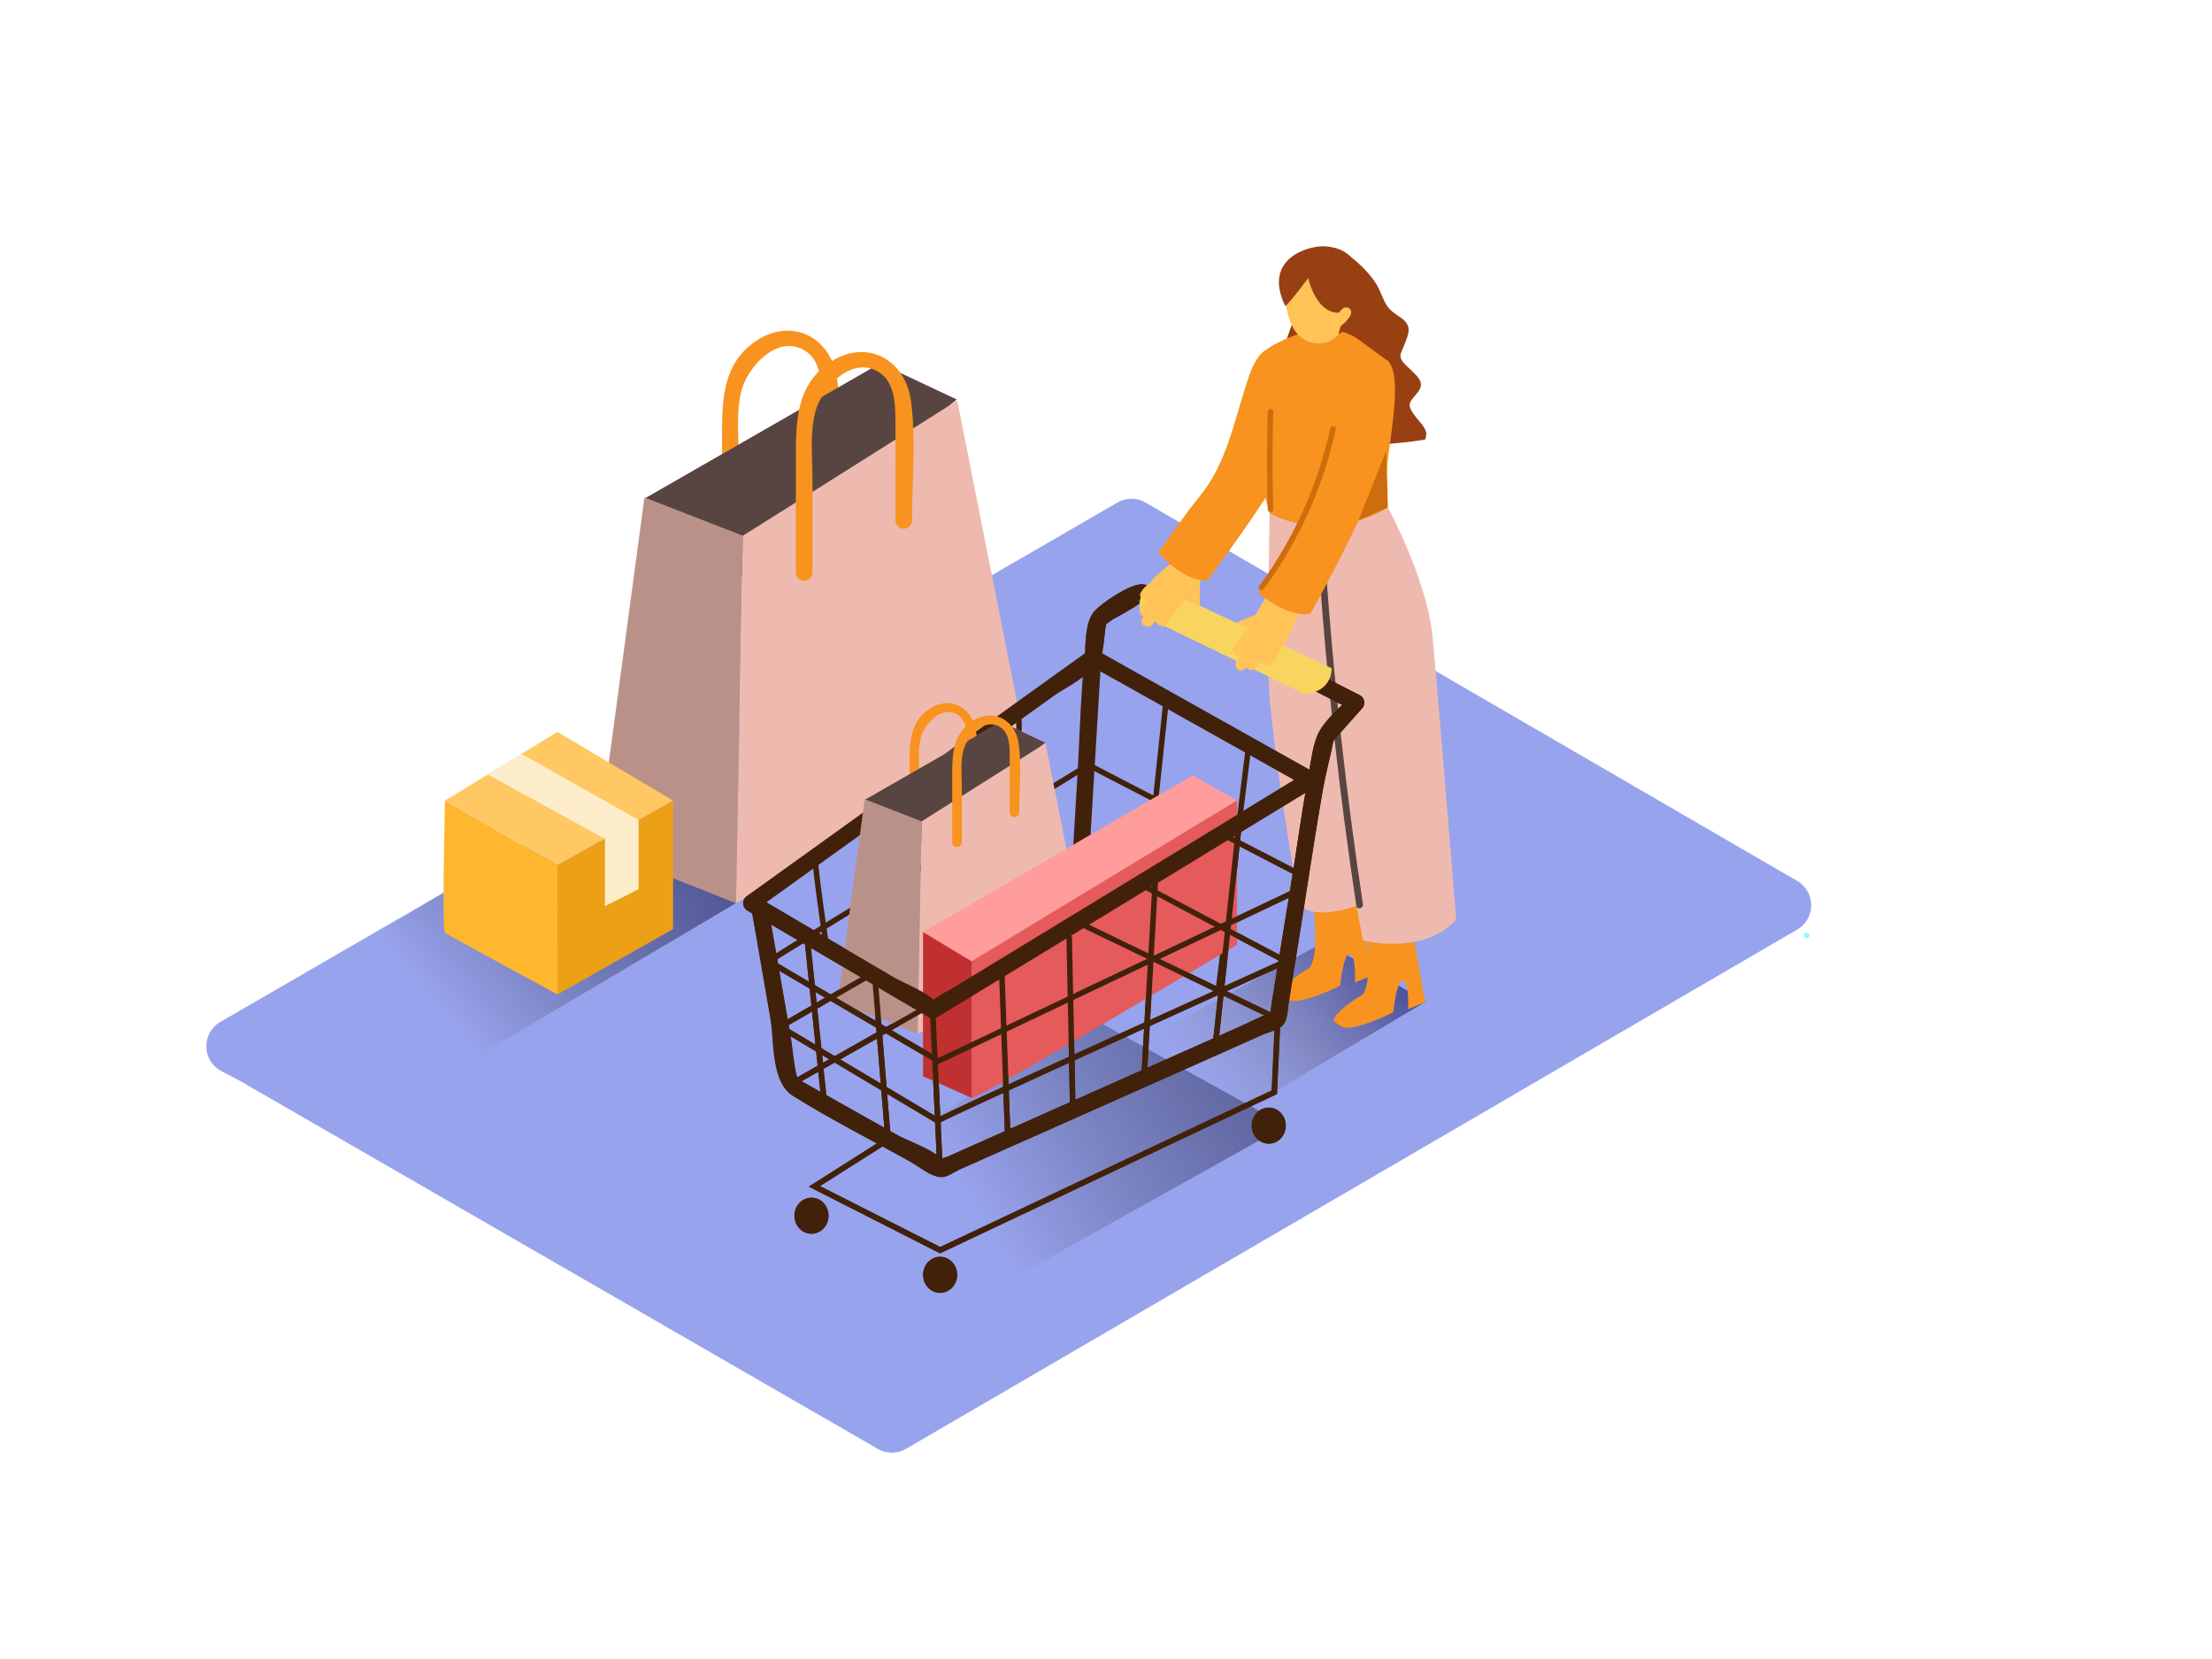<svg id="Layer_1" data-name="Layer 1" xmlns="http://www.w3.org/2000/svg" xmlns:xlink="http://www.w3.org/1999/xlink" viewBox="0 0 400 300"><defs><linearGradient id="linear-gradient" x1="175.87" y1="217.18" x2="280.97" y2="153.35" gradientUnits="userSpaceOnUse"><stop offset="0" stop-opacity="0"/><stop offset="1" stop-color="#2e3192"/></linearGradient><linearGradient id="linear-gradient-2" x1="216.6" y1="195.25" x2="253.47" y2="165.06" gradientUnits="userSpaceOnUse"><stop offset="0" stop-color="gray" stop-opacity="0"/><stop offset="1" stop-color="#2e3192"/></linearGradient><linearGradient id="linear-gradient-3" x1="79.42" y1="182.08" x2="153.04" y2="120.33" xlink:href="#linear-gradient"/></defs><title>#41-50</title><path d="M43.28,195.39,158.73,262a5.08,5.08,0,0,0,5.1,0L325,168.09a5.08,5.08,0,0,0,0-8.78L207.15,90.88a5.08,5.08,0,0,0-5.09,0L39.84,184.8a5.08,5.08,0,0,0,.19,8.89Z" fill="#98a3ed"/><path d="M159.72,244.24l72.79-40.69-35.73-19.83-63.69,42.37C139.41,229.93,153.51,240.23,159.72,244.24Z" fill="url(#linear-gradient)"/><path d="M244.34,46.5s3.78,2.86,5.13,6,1.43,3.32,3.73,4.86,1.51,3,.79,4.89-1.35,2.21.32,3.87,3.49,2.86,2.22,4.61-2.33,2.06-1,4,3,2.94,2.16,4.76c0,0-14.29,2.54-23.9-.56s-4.35-9.29-4.12-9.53,4.85-13.26,4.85-13.26" fill="#994013"/><path d="M212.43,208.21l45.4-27.1-18.27-10.8L191.13,196.5C197.45,200.34,206.22,204.2,212.43,208.21Z" fill="url(#linear-gradient-2)"/><path d="M255,166s-5.45,3.2-8,1.72c0,0,1.42,11-.88,12.32s-5.77,4.08-4.7,4.79,1.33,1.51,4.53.62a34.2,34.2,0,0,0,6-2.4s.61-6,1.77-5.68.89,5.15.89,5.15l3.11-1.3Z" fill="#f7931e"/><path d="M245.4,161.17s-5.45,3.2-8,1.72c0,0,1.42,11-.88,12.32s-5.77,4.08-4.7,4.79,1.33,1.51,4.53.62a34.2,34.2,0,0,0,6-2.4s.61-6,1.77-5.68.89,5.15.89,5.15l3.11-1.3Z" fill="#f7931e"/><path d="M229.58,92.78s-.39,20.57-.17,30.27,5.47,40.39,5.47,40.39,1.82,3.25,10.4.38l1.2,6.23s10.77,2.88,16.85-3.74c0,0-3.76-46.82-4.37-52-1.21-10-8-22.6-8-22.6" fill="#eebab0"/><path d="M239.72,102.3c-.05-.79-1.29-.79-1.23,0q2.15,30.89,6.78,61.52c.12.78,1.31.45,1.19-.33Q241.86,133,239.72,102.3Z" opacity="0.63"/><path d="M77.16,196.41l55.92-33.09-21.83-21L52.39,178.5C58.17,182,69.05,191.34,77.16,196.41Z" fill="url(#linear-gradient-3)"/><path d="M133.58,99.63V82.79c0-3.88-.49-8.37.52-12.18,1.19-4.49,6.85-10.55,11.83-6.94,2.52,1.83,2.62,5.6,2.65,8.43.05,6,0,12.09,0,18.13a1.5,1.5,0,0,0,3,0c0-7,.75-14.48-.17-21.47-1.1-8.36-9.2-11.91-16-6.1-4.57,3.91-4.83,9.83-4.83,15.37V99.63a1.5,1.5,0,0,0,3,0Z" fill="#f7931e"/><polygon points="116.57 90.15 159.14 65.72 173.01 72.24 133.22 105.07 116.57 90.15" fill="#eebab0"/><polygon points="116.57 90.15 159.14 65.72 173.01 72.24 133.22 105.07 116.57 90.15" opacity="0.63"/><path d="M134.32,96.88c1.24-.74,38.78-24.45,38.78-24.45l12.35,62.25-52.37,28.65Z" fill="#eebab0"/><polyline points="134.32 96.88 116.54 89.96 108.01 153.38 133.09 163.32" fill="#eebab0"/><polyline points="134.32 96.88 116.54 89.96 108.01 153.38 133.09 163.32" opacity="0.22"/><path d="M146.92,103.5V86.66c0-3.88-.49-8.37.52-12.18,1.19-4.49,6.85-10.55,11.83-6.94,2.52,1.83,2.62,5.6,2.65,8.43.05,6,0,12.09,0,18.13a1.5,1.5,0,0,0,3,0c0-7,.75-14.48-.17-21.47-1.1-8.36-9.2-11.91-16-6.1-4.57,3.91-4.83,9.83-4.83,15.37V103.5a1.5,1.5,0,0,0,3,0Z" fill="#f7931e"/><path d="M100.8,179.83V156.47l20.91-11.68V168Z" fill="#eca016"/><path d="M100.8,156.47,80.46,144.78s-.57,23.55,0,23.93,20.35,11.12,20.35,11.12Z" fill="#ffb72f"/><polygon points="80.46 144.78 100.8 132.35 121.72 144.78 100.8 156.47 80.46 144.78" fill="#ffc863"/><polygon points="88.2 140.05 109.39 151.67 109.39 163.86 115.48 160.79 115.48 148.27 94.3 136.32 88.2 140.05" fill="#fdedcb"/><path d="M326.7,168.65a.5.5,0,0,0,0,1A.5.5,0,0,0,326.7,168.65Z" fill="#8dfcf3"/><path d="M236.22,139.7l-41.78,25.47-23,14a12.89,12.89,0,0,0-2.65,1.62c-1.23,1.34-.69-.86.53.46-1.86-2-5.8-3.41-8.14-4.79L136.61,162v2.59l41.56-29.87L190.34,126c2.07-1.49,5.47-3.09,7.08-5.09,1.21-1.51,1,.62-.52-.68a14.75,14.75,0,0,0,2.28,1.28l12.22,6.85,24.83,13.93c1.69.95,3.2-1.64,1.51-2.59l-39.35-22.07a1.48,1.48,0,0,0-1.51,0L135.1,162a1.52,1.52,0,0,0,0,2.59l32.82,19.3a1.5,1.5,0,0,0,1.51,0l68.31-41.63C239.38,141.29,237.88,138.69,236.22,139.7Z" fill="#42210b"/><line x1="168.59" y1="181.54" x2="170" y2="211.86" fill="none" stroke="#42210b" stroke-miterlimit="10"/><path d="M135.92,164.61l3.5,20.29c.69,4,.21,10.86,3.9,13.18,6.94,4.37,14.37,8.08,21.52,12.1,1.55.87,3.7,2.74,5.56,2.63,1-.06,2.29-1,3.13-1.38l45.69-20.31,8.94-4c1-.44,2.84-.86,3.63-1.61,1.07-1,1-2.71,1.22-4.13l1.8-11.23c1.42-8.85,2.73-17.73,4.25-26.57.44-2.54,1-5,1.61-7.55s0-1.64,1.69-3.56l3.89-4.37a1.52,1.52,0,0,0-.3-2.36L226,115.57l-13.28-6.8c-1.6-.82-4.26-3-6.12-3.1-2.18-.17-7.26,3.31-8.67,4.85-1.71,1.87-1.58,5.94-1.82,8.44-.72,7.25-.88,14.61-1.31,21.89l-1.55,25.89c-.12,1.93,2.88,1.92,3,0L199,121.21c.15-2.56.55-4,.8-6.84,0-.42.54-2.48,0-1.63s1-.49,1.46-.76c1.7-1.07,4-2,5.45-3.41-.76.72-1.76-.76,0,.46a32.24,32.24,0,0,0,3.9,2l12.15,6.22,21.69,11.11-.3-2.36c-1.75,2-4.41,4-5.63,6.36s-1.56,6.23-2.09,9c-1,5.29-1.72,10.67-2.57,16L230,181.14a24.5,24.5,0,0,1-.39,2.44c-.09.35,1.29-.82.12-.4-1.85.66-3.63,1.62-5.42,2.41L179,205.76l-7.51,3.34a6.35,6.35,0,0,0-1.76.78c-.67.72,1.06.63.64-.05-1.06-1.76-6.3-3.54-8-4.53l-11.74-6.6-5.05-2.84c-.47-.27-1-.52-1.42-.8-.83-.49.11.16.24.55-.9-2.71-1-6-1.51-8.76l-4-23c-.33-1.9-3.22-1.09-2.89.8Z" fill="#42210b"/><path d="M208.66,105.6s-3.65,1.24-2.3,5.54L236,125.51s4.71-.18,4.77-4.65Z" fill="#f8d55f"/><ellipse cx="146.73" cy="219.84" rx="3.08" ry="3.26" fill="#42210b"/><ellipse cx="170" cy="230.53" rx="3.08" ry="3.26" fill="#42210b"/><ellipse cx="229.42" cy="203.55" rx="3.08" ry="3.26" fill="#42210b"/><line x1="145.9" y1="169.23" x2="149.06" y2="199.6" fill="none" stroke="#42210b" stroke-miterlimit="10"/><path d="M232.5,173.84s-63,28.47-62.94,28.83l-28.5-17,54.44-31.43,37,19.58" fill="none" stroke="#42210b" stroke-miterlimit="10"/><line x1="181.16" y1="176.41" x2="182.24" y2="205.93" fill="none" stroke="#42210b" stroke-miterlimit="10"/><line x1="193.32" y1="169.23" x2="193.99" y2="200.71" fill="none" stroke="#42210b" stroke-miterlimit="10"/><line x1="208.88" y1="159.24" x2="206.86" y2="194.99" fill="none" stroke="#42210b" stroke-miterlimit="10"/><line x1="223.97" y1="150.01" x2="219.75" y2="189.26" fill="none" stroke="#42210b" stroke-miterlimit="10"/><path d="M235,158.12l-38.17-19.79S139,173.66,139,173.84l30.67,18L234.77,161" fill="none" stroke="#42210b" stroke-miterlimit="10"/><polyline points="142.86 196.11 194.76 166.73 231.04 184.24 230.42 197.51 170 226.09 147.26 214.53 160.59 206.08 158.17 176.45" fill="none" stroke="#42210b" stroke-miterlimit="10"/><path d="M210.91,126.37c-.1.88-4.85,45.81-4.85,45.81" fill="none" stroke="#42210b" stroke-miterlimit="10"/><line x1="225.82" y1="134.74" x2="220.31" y2="179.06" fill="none" stroke="#42210b" stroke-miterlimit="10"/><path d="M184.24,129.85c0,.68.89,42.33.89,42.33" fill="none" stroke="#42210b" stroke-miterlimit="10"/><path d="M171.7,137.57c.25-.18,2.12,41.93,2.12,41.93" fill="none" stroke="#42210b" stroke-miterlimit="10"/><line x1="158.36" y1="147.15" x2="161.08" y2="179.06" fill="none" stroke="#42210b" stroke-miterlimit="10"/><path d="M147.48,155c-.41.29,2,16.39,2,16.39" fill="none" stroke="#42210b" stroke-miterlimit="10"/><path d="M166.22,150.12v-9.73c0-2.24-.28-4.84.3-7,.69-2.6,4-6.1,6.83-4,1.46,1.06,1.51,3.24,1.53,4.87,0,3.49,0,7,0,10.48a.87.87,0,0,0,1.73,0c0-4.07.43-8.37-.1-12.41-.64-4.83-5.32-6.88-9.24-3.53-2.64,2.26-2.79,5.68-2.79,8.88v12.48a.87.87,0,0,0,1.73,0Z" fill="#f7931e"/><polygon points="156.38 144.64 180.99 130.52 189.01 134.29 166.01 153.26 156.38 144.64" fill="#eebab0"/><polygon points="156.38 144.64 180.99 130.52 189.01 134.29 166.01 153.26 156.38 144.64" opacity="0.63"/><path d="M166.65,148.53c.71-.43,22.41-14.13,22.41-14.13l7.14,36-30.26,16.56Z" fill="#eebab0"/><polyline points="166.65 148.53 156.37 144.53 151.44 181.18 165.93 186.93" fill="#eebab0"/><polyline points="166.65 148.53 156.37 144.53 151.44 181.18 165.93 186.93" opacity="0.22"/><path d="M173.93,152.36v-9.73c0-2.24-.28-4.84.3-7,.69-2.6,4-6.1,6.83-4,1.46,1.06,1.51,3.24,1.53,4.87,0,3.49,0,7,0,10.48a.87.87,0,0,0,1.73,0c0-4.07.43-8.37-.1-12.41-.64-4.83-5.32-6.88-9.24-3.53-2.64,2.26-2.79,5.68-2.79,8.88v12.48a.87.87,0,0,0,1.73,0Z" fill="#f7931e"/><path d="M175.69,172.44l48-27.71v26.1s-48,28.64-48,27.71Z" fill="#e55a5a"/><polygon points="175.69 172.44 166.91 168.52 166.91 194.62 175.69 198.53 175.69 172.44" fill="#c13030"/><polygon points="166.91 168.55 175.69 173.83 223.72 144.73 215.69 140.2 166.91 168.55" fill="#ff9c9c"/><path d="M237.75,139.7l-.84-.47a2.44,2.44,0,0,1-.25.19,25.36,25.36,0,0,1-2.86,1.5l.23.13-39.57,24.12-23,14a13.2,13.2,0,0,0-2.64,1.6c-2-1.76-5.47-3-7.63-4.31L138.61,163.2l.05,0c-.94-.49-1.85-1.08-2.79-1.65h0l-.74.53a1.52,1.52,0,0,0,0,2.59l32.82,19.3a1.5,1.5,0,0,0,1.51,0l68.31-41.63a1.39,1.39,0,0,0,.7-1.08A1.34,1.34,0,0,0,237.75,139.7Z" fill="#42210b"/><path d="M196.92,120.23a3.82,3.82,0,0,0,.36.26A2.52,2.52,0,0,1,196.92,120.23Z" fill="#42210b"/><path d="M197.67,120.66c.75-.76.74.17,0,0Z" fill="#42210b"/><path d="M168.75,180.86c-1,1-.76-.23,0,0Z" fill="#42210b"/><path d="M169.1,181a2,2,0,0,1,.24.22C169.26,181.19,169.17,181.12,169.1,181Z" fill="#42210b"/><rect x="168.81" y="181.53" width="1" height="30.35" transform="translate(-8.92 8.04) rotate(-2.65)" fill="#42210b"/><path d="M246,125.78,226,115.57l-13.28-6.8c-1.6-.82-4.26-3-6.12-3.1-2.18-.17-7.26,3.31-8.67,4.85s-1.55,4.3-1.7,6.66c1.06,0,2.12.13,3.18.2.13-.88.26-1.81.36-3,0-.25.21-1.09.25-1.54.38-.23,1-.7,1.23-.85a43.64,43.64,0,0,0,5.14-3.14l.28.19a32.24,32.24,0,0,0,3.9,2l12.15,6.22,20,10.22a22.24,22.24,0,0,0-4.2,4.88c-1.29,2.46-1.56,6.23-2.09,9-1,5.29-1.72,10.67-2.57,16L230,181.14c-.11.67-.17,1.38-.31,2.05-1.83.66-3.61,1.61-5.39,2.4L179,205.76l-7.51,3.34c-.31.14-.87.29-1.3.49-1.37-1.68-6.2-3.34-7.87-4.28l-11.74-6.6-5.05-2.84-1.33-.75c-.76-2.6-.91-5.62-1.36-8.25l-4-23c-.33-1.9-3.22-1.09-2.89.8,1.17,6.76,2.76,13.47,3.5,20.29.45,4.13.21,10.86,3.9,13.18,6.94,4.37,14.37,8.08,21.52,12.1,1.55.87,3.7,2.74,5.56,2.63,1-.06,2.29-1,3.13-1.38l45.69-20.31,8.94-4c1-.44,2.84-.86,3.63-1.61,1.07-1,1-2.71,1.22-4.13l1.8-11.23c1.42-8.85,2.73-17.73,4.25-26.57.44-2.54,1-5,1.61-7.55s0-1.64,1.69-3.56l3.89-4.37A1.52,1.52,0,0,0,246,125.78Zm-39.65-17c-.55.06-.93-.57,0,0Z" fill="#42210b"/><path d="M208.68,105.6s-3.65,1.24-2.3,5.54L236,125.51s4.71-.18,4.77-4.65Z" fill="#f8d55f"/><ellipse cx="146.75" cy="219.84" rx="3.08" ry="3.26" fill="#42210b"/><ellipse cx="170.01" cy="230.53" rx="3.08" ry="3.26" fill="#42210b"/><ellipse cx="229.44" cy="203.55" rx="3.08" ry="3.26" fill="#42210b"/><rect x="147" y="169.15" width="1" height="30.53" transform="translate(-18.31 16.27) rotate(-5.95)" fill="#42210b"/><path d="M233.66,173.88l-27-14.29-1,.58,25.76,13.64c-3.6,1.63-17.07,7.73-30.55,13.86-23.44,10.67-29.59,13.5-31.19,14.45L142.07,185.7l16.66-9.62-1-.59L140.1,185.69l30,17.89,0-.63c3.35-1.76,42-19.33,62.63-28.64Z" fill="#42210b"/><rect x="181.22" y="176.4" width="1" height="29.54" transform="translate(-6.89 6.8) rotate(-2.1)" fill="#42210b"/><rect x="193.17" y="169.23" width="1" height="31.48" transform="translate(-3.89 4.16) rotate(-1.22)" fill="#42210b"/><rect x="189.99" y="176.62" width="35.8" height="1" transform="translate(19.28 374.64) rotate(-86.75)" fill="#42210b"/><rect x="202.14" y="169.13" width="39.48" height="1" transform="translate(29.58 372.19) rotate(-83.89)" fill="#42210b"/><path d="M221.77,150.68l-1,.59,14.07,7.29.46-.89Z" fill="#42210b"/><path d="M169.74,191.28,140,173.82c1.1-.7,3.57-2.23,6.94-4.31-.3-.2-.6-.42-.89-.63-7.54,4.66-7.53,4.77-7.48,5.06l0,.23,30.87,18.12.23.13,65.31-31-.43-.9Z" fill="#42210b"/><path d="M170,226.64l-23.74-12.06,13.81-8.76-1.47-18-15.48,8.76-.49-.87,15.89-9-.83-10.19,1-.08.79,9.73,35.28-20,36.82,17.77-.65,13.9Zm-21.72-12.16,21.74,11L230,197.19l.59-12.64L194.8,167.29l-35.23,19.94,1.56,19.1Z" fill="#42210b"/><path d="M250.8,86.1c-.21-4.18,3.27-17.72.15-20.89-.69-.35-5.52-4.09-6.22-4.42a11.41,11.41,0,0,0-7.6-1,24,24,0,0,0-8.33,3.57c-5.7,3.67-1.69,20.77.78,29.43,6.49,3.53,15.06,2.85,21.37-1C250.8,86.1,251.08,91.74,250.8,86.1Z" fill="#f7931e"/><path d="M232.46,51.62c-.21.78-.37,9.86,5.37,10.44s6.7-6.7,6.3-10.44S234.36,44.58,232.46,51.62Z" fill="#ffc358"/><path d="M232.38,55.29c.14.3,2.88-3.25,4.18-5,0,0,1.74,7.9,7,5.94a20.09,20.09,0,0,0-1.52,4.21s3.73-1.55,4.09-7.41-2.58-8.25-6.56-8.49C236.87,44.4,228.24,46.54,232.38,55.29Z" fill="#994013"/><path d="M244.22,56a1,1,0,0,0-1.32-.26,2.88,2.88,0,0,0-1.1,1.74.37.37,0,0,0,.38.47l-.2.28a.37.37,0,0,0-.07.14c-.34.29,0,.89.43.63a5.35,5.35,0,0,0,1.47-1.38C244.11,57.23,244.56,56.57,244.22,56Z" fill="#ffc358"/><path d="M211.74,111.73c1.33-2,3-3.77,4.54-5.64.82-1,1.63-2,2.47-3-.87-1.73-4.09-.13-5.32-2.19a21.88,21.88,0,0,0-5.07,4,.81.81,0,0,0-.25.47,4.57,4.57,0,0,0-1.9,1.93.87.87,0,0,0,1,1.13l.28-.07c-.23.27-.44.55-.65.84a3.43,3.43,0,0,0-.7,1.11.86.86,0,0,0,.66,1.11c-.51.73-.74,1.55.47,1.85h.08a.89.89,0,0,0,1-.28c.23-.28.49-.53.72-.81a.94.94,0,0,0,.77.91.68.68,0,0,0,1-.07l.66-.74A2.52,2.52,0,0,1,211.74,111.73Z" fill="#ffc358"/><path d="M230.27,105.66c-.74,1-4.17,7.4-5,8.33h0v0l-2.24,3.08a.68.68,0,0,0,.14,1,.94.94,0,0,0,1.05.56c-.22.29-.42.59-.64.87a.89.89,0,0,0-.07,1s0,0,0,.07c.55,1.12,1.31.72,1.91.07a.86.86,0,0,0,1.23.41,3.43,3.43,0,0,0,.94-.92c.25-.26.47-.53.69-.81,0,.1,0,.19,0,.29a.87.87,0,0,0,1.31.73,4.57,4.57,0,0,0,1.49-2.26.81.81,0,0,0,.41-.34c1.09-1.82,4.4-8.25,4.9-10.33C234.23,106.67,232.68,105.59,230.27,105.66Z" fill="#ffc358"/><polyline points="227.49 111 223.43 112.61 226.02 113.85" fill="#ffc358"/><path d="M227.49,107.12s5,4.58,9.47,3.88c0,0,9.94-17.81,11.61-24.28s3.72-19.91,0-20.9-8,2.33-9,6.61-2.19,17.77-2.19,17.77Z" fill="#f7931e"/><path d="M209.44,99.88s4.3,5.21,8.85,5.13c0,0,12.27-16.29,14.81-22.47s6.4-19.22,2.85-20.7-8.28,1.22-9.78,5.32c-2.42,6.64-3.72,14.38-7.6,20.36-1.31,2-3,3.83-4.37,5.79Z" fill="#f7931e"/><polygon points="216.97 105.24 216.97 109.65 214.34 108.4 216.97 105.24" fill="#ffc358"/><path d="M230.25,74.45a.5.5,0,0,0-1,0q-.25,8.83,0,17.66c0,.64,1,.64,1,0Q230,83.28,230.25,74.45Z" fill="#ce6d0d"/><polygon points="245.66 94.1 250.66 81.52 250.95 91.75 245.66 94.1" fill="#ce6d0d"/><path d="M240.55,77.41A74.9,74.9,0,0,1,227.68,106c-.38.52.49,1,.86.5a75.57,75.57,0,0,0,13-28.87C241.65,77,240.68,76.78,240.55,77.41Z" fill="#ce6d0d"/></svg>